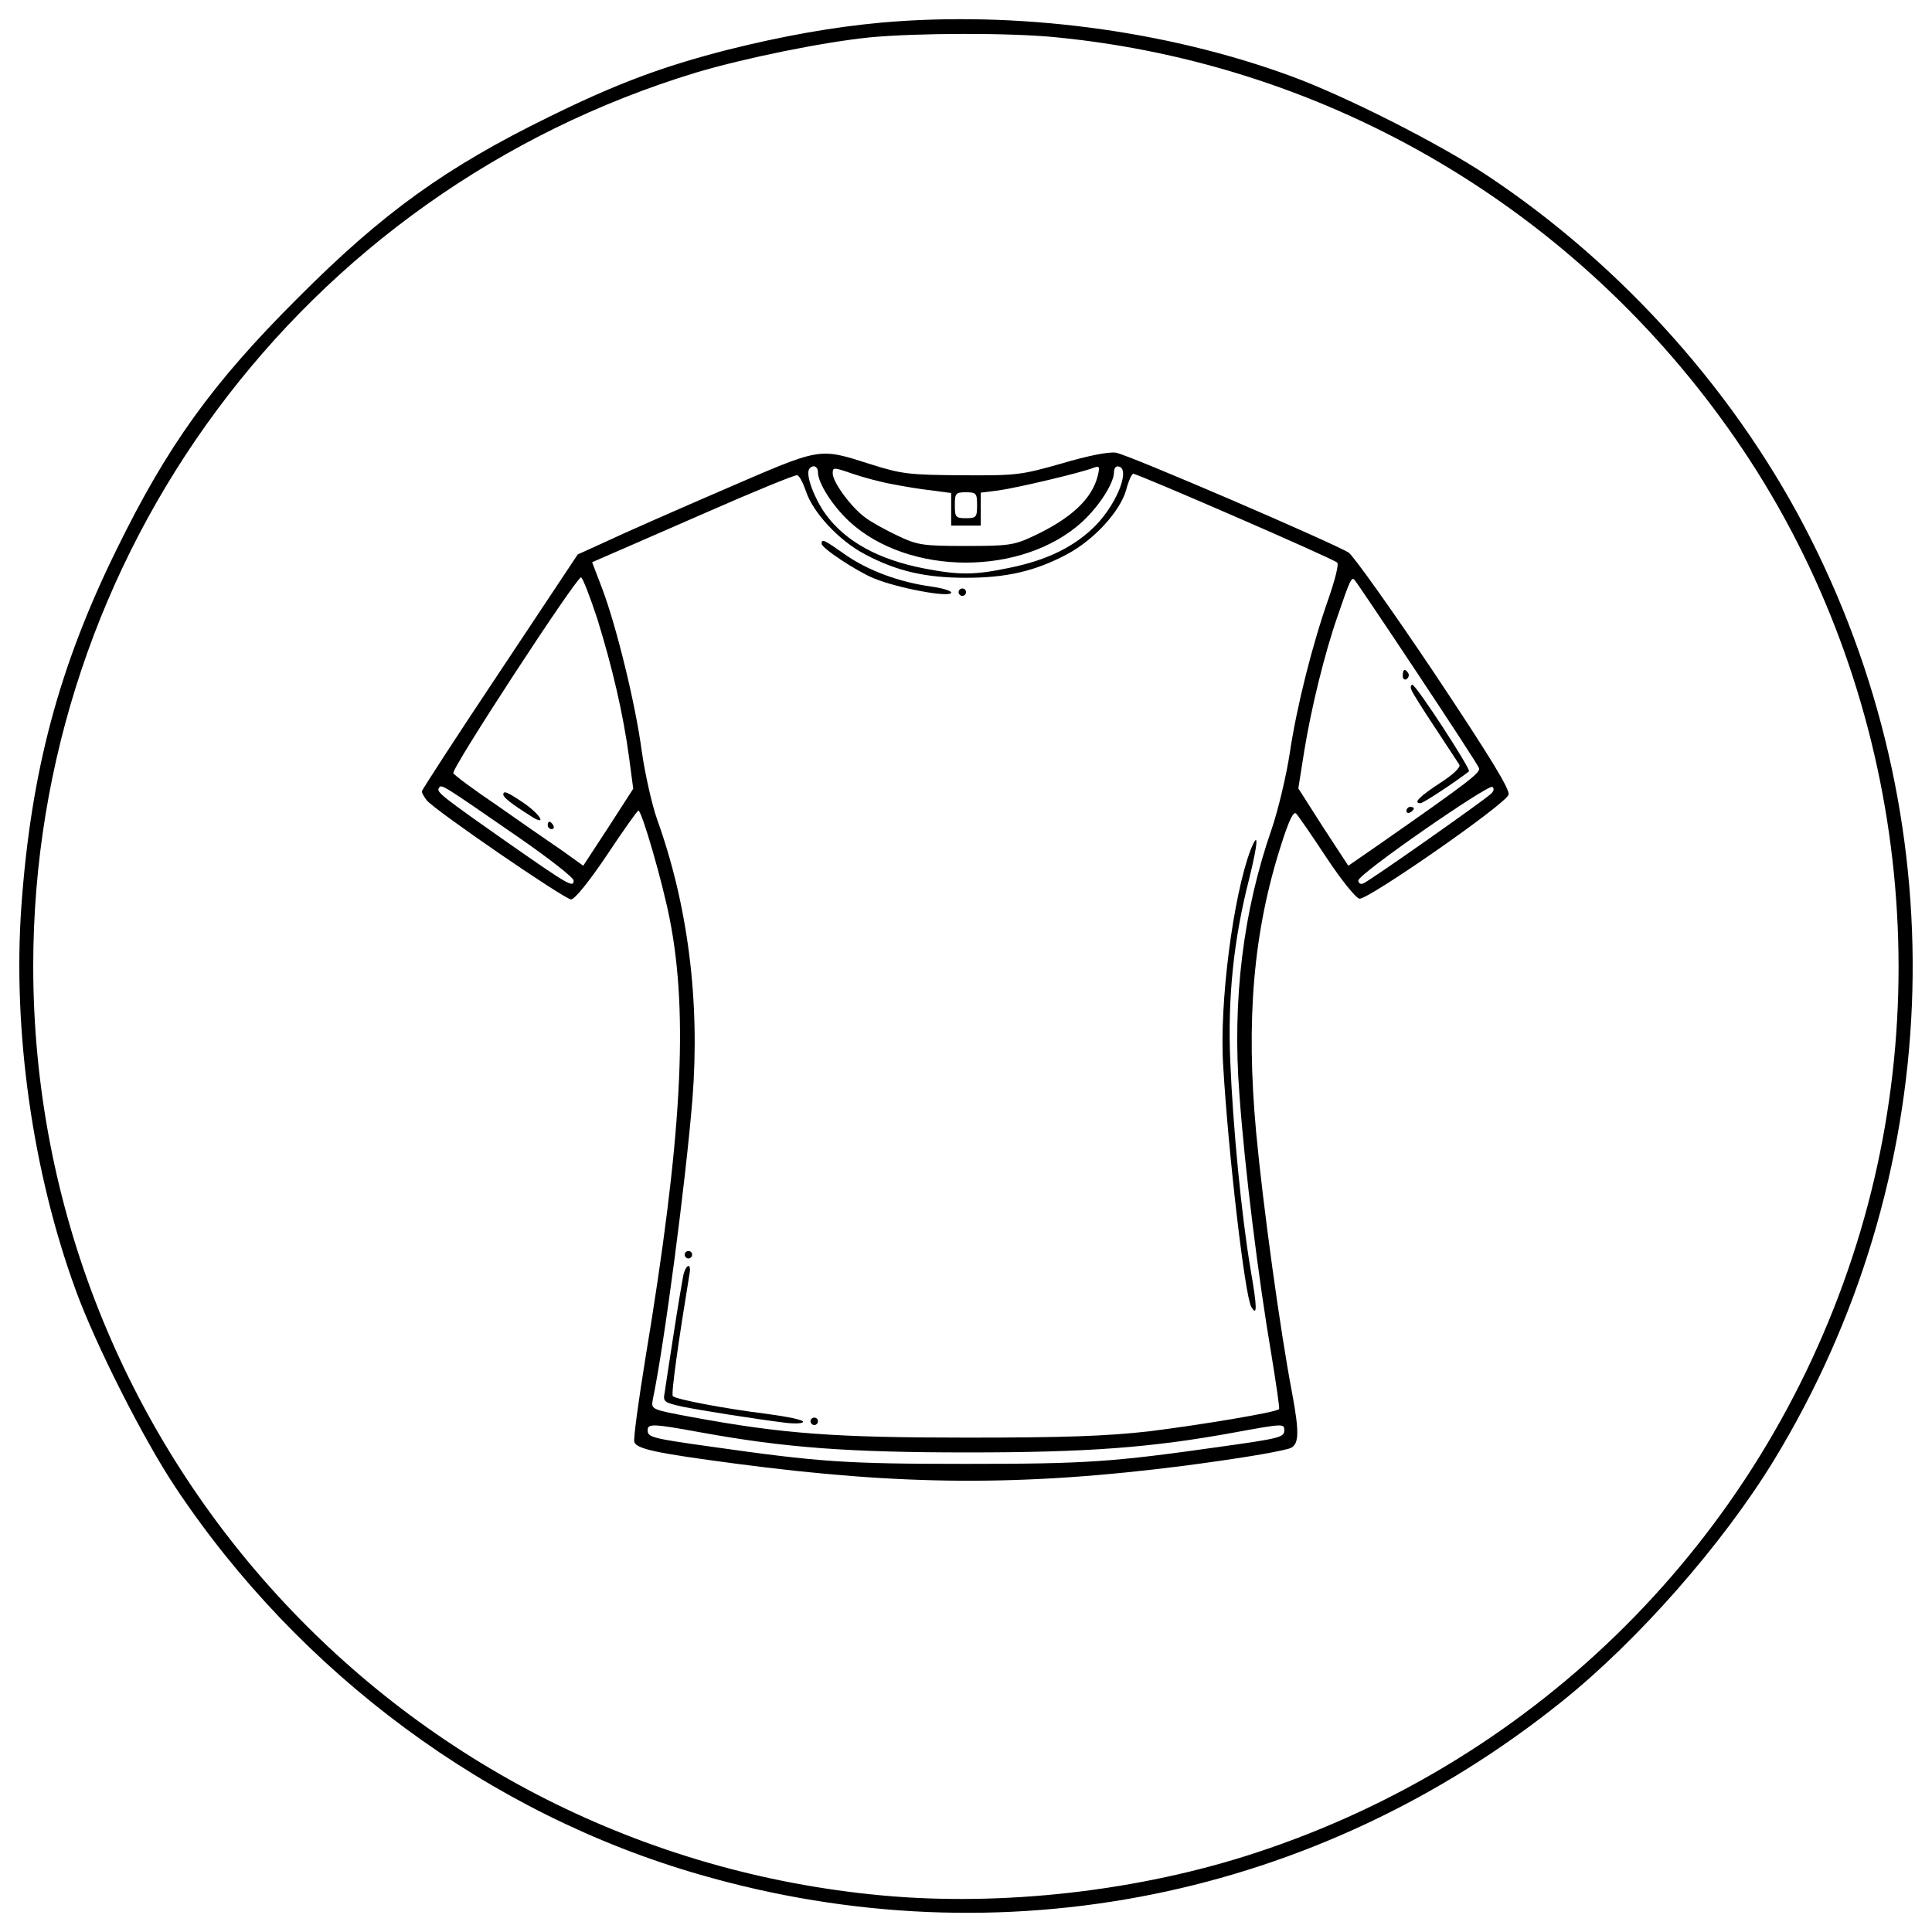 <?xml version="1.0" encoding="utf-8"?>
<!-- Svg Vector Icons : http://www.onlinewebfonts.com/icon -->
<!DOCTYPE svg PUBLIC "-//W3C//DTD SVG 1.1//EN" "http://www.w3.org/Graphics/SVG/1.1/DTD/svg11.dtd">
<svg version="1.1" xmlns="http://www.w3.org/2000/svg" xmlns:xlink="http://www.w3.org/1999/xlink" x="0px" y="0px" viewBox="0 0 1000 1000" enable-background="new 0 0 1000 1000" xml:space="preserve">
<g><g transform="translate(0,512) scale(0.1,-0.1)"><path d="M4563.1,5003.1c-252.9-23-509.6-69-800.8-141.8c-335.3-86.2-570.9-174.3-917.7-344.8c-536.4-262.5-862.1-496.2-1302.8-938.7c-442.6-440.6-676.3-766.3-938.7-1302.7C304.2,1667.7,160.5,1125.5,110.7,430.1c-46-641.8,57.5-1377.5,281.6-1988.6c101.5-279.7,350.6-772.1,515.4-1019.2c641.8-965.6,1626.5-1693.6,2716.6-2005.8c1557.5-450.2,3193.7-120.7,4460,896.6c396.6,318,833.4,816.2,1097.8,1249.1c883.2,1452.2,956,3245.4,193.5,4762.7c-373.6,745.2-971.3,1417.7-1678.3,1887.1c-247.1,164.8-739.5,413.8-1019.2,515.4C6030.6,4964.8,5258.5,5064.4,4563.1,5003.1z M5471.2,4926.5c1415.8-139.8,2693.6-894.7,3509.8-2074.8c846.8-1222.3,1074.8-2816.2,607.3-4235.9c-480.9-1463.7-1622.7-2603.6-3084.5-3084.5c-603.5-199.2-1310.4-279.7-1936.9-222.2C2074.4-4460.9,172-2378.5,172,119.7c0,2128.5,1392.8,4006,3431.2,4624.8c251,74.7,653.3,157.1,898.5,182C4741.2,4949.5,5229.8,4951.4,5471.2,4926.5z"/><path d="M3745,2585.4c-252.9-109.2-526.9-229.9-607.3-268.2l-147.5-67.1l-402.3-605.4c-222.2-333.3-404.2-613.1-404.2-620.7c0-9.6,11.5-28.7,24.9-46c38.3-49.8,714.6-513.4,747.2-513.4c19.2,0,95.8,95.8,185.8,229.9c84.3,126.4,157.1,229.9,162.8,229.9c17.2,0,124.5-367.8,162.8-565.2c97.7-498.1,61.3-1138-126.4-2268.3c-36.4-224.2-63.2-421.5-57.5-434.9c13.4-36.4,115-57.5,519.2-111.1c867.9-114.9,1488.6-118.8,2327.7-11.5c275.9,36.4,461.7,67.1,540.3,88.1c53.6,15.3,57.5,72.8,17.2,289.3c-61.3,319.9-151.3,975.2-185.8,1346.8C6448.2-160,6486.5,297.9,6632.1,750c40.2,126.4,63.2,172.4,76.6,159c11.5-11.5,82.4-114.9,157.1-228c74.7-113,151.3-208.8,170.5-212.6c42.1-7.7,756.7,488.5,772.1,538.3c7.7,26.8-93.9,193.5-385.1,630.3c-218.4,325.7-417.6,605.4-442.5,622.6c-74.7,47.9-1141.8,507.7-1205,517.3c-36.4,5.7-143.7-15.3-279.7-55.6c-208.8-59.4-231.8-63.2-515.3-61.3c-270.1,1.9-312.3,5.7-469.4,55.6C4231.6,2803.8,4260.4,2807.6,3745,2585.4z M4233.5,2677.3c0-57.5,74.7-174.3,162.8-256.7c308.4-283.5,898.5-283.5,1207,0c88.1,82.4,162.8,199.2,162.8,256.7c0,15.3,7.6,28.7,17.2,28.7c72.8,0,3.8-185.8-111.1-304.6c-107.3-109.2-249.1-180.1-446.4-220.3c-182-38.3-260.5-38.3-440.6-3.8c-239.5,46-411.9,141.8-513.4,283.5c-57.5,80.5-101.5,199.2-84.3,229.9C4204.8,2717.6,4233.5,2708,4233.5,2677.3z M4618.6,2614.1c57.5-11.5,149.4-26.8,205-32.6l99.6-13.4v-84.3v-84.3h76.6h76.6v84.3v86.2l92,11.5c95.8,13.4,429.1,92,490.4,116.9c32.6,11.5,34.5,7.7,23-42.2c-30.6-118.8-136-218.4-331.4-310.4c-101.5-47.9-130.3-51.7-350.6-51.7s-249.1,3.8-350.6,51.7c-61.3,28.7-137.9,70.9-168.6,93.9c-72.8,51.7-170.5,183.9-170.5,229.9c0,32.6,3.8,32.6,103.5-1.9C4469.2,2648.6,4563.1,2623.7,4618.6,2614.1z M4172.2,2575.8c36.4-109.2,170.5-254.8,306.5-325.7c162.8-86.2,310.4-120.7,521.1-120.7s358.3,34.5,521.1,120.7c141.8,74.7,277.8,224.1,308.4,335.3c11.5,44.1,28.7,82.4,36.4,82.4c23,0,1038.4-440.6,1055.6-459.8c9.6-7.7-11.5-90-44.1-183.9c-84.3-239.5-164.8-557.5-201.2-800.8c-17.3-115-59.4-293.1-93.9-394.7c-147.5-423.4-205-885.1-166.7-1375.6c26.8-377.4,97.7-948.3,164.8-1341.1c24.9-153.3,44.1-281.6,40.2-285.5c-15.3-17.2-411.9-82.4-672.4-114.9c-222.2-24.9-436.8-32.6-938.7-32.6c-687.8,0-954.1,19.2-1423.4,105.4c-216.5,40.2-216.5,40.2-206.9,92c59.4,283.5,170.5,1128.4,205,1553.7c40.2,507.7-23,1005.8-183.9,1452.2c-24.9,70.9-61.3,229.9-78.5,350.6c-32.6,245.2-132.2,651.4-206.9,846.8l-49.8,130.3l61.3,26.8c34.5,15.3,270.1,116.9,523,228c252.9,111.1,467.5,199.2,477,195.4C4137.8,2658.2,4156.9,2619.9,4172.2,2575.8z M5057.3,2504.9c0-61.3-3.8-67.1-57.5-67.1s-57.5,5.7-57.5,67.1s3.8,67.1,57.5,67.1S5057.3,2566.2,5057.3,2504.9z M3091.7,1916.8c76.6-247.1,134.1-490.4,164.8-720.3l21.1-159l-128.4-199.2l-130.3-199.2l-115,82.4c-65.1,44.1-214.6,147.5-331.4,229.9c-118.8,80.5-220.3,155.2-226.1,166.7c-13.4,19.2,636,1013.5,661,1013.5C3015.1,2131.3,3053.4,2033.6,3091.7,1916.8z M7335.2,1637.1c170.5-256.7,314.2-477,319.9-492.4c9.6-23-46-67.1-521.1-398.5l-155.2-107.3l-130.3,199.2l-128.4,201.2l30.7,193.5c36.4,224.1,105.4,505.8,172.4,697.4c65.1,191.6,72.8,205,88.1,187.7C7019.1,2110.3,7164.7,1893.8,7335.2,1637.1z M2677.9,790.3c160.9-111.1,291.2-212.7,291.2-228c0-38.3-26.8-23-318,180.1c-371.7,260.6-392.7,277.8-379.3,298.9C2285.2,1062.3,2281.3,1064.2,2677.9,790.3z M7716.5,1010.6c-36.4-34.5-632.2-454-661-463.6c-13.4-5.7-24.9,1.9-24.9,15.3c0,34.5,670.5,498.1,693.5,484.7C7735.6,1039.3,7731.8,1024,7716.5,1010.6z M3628.1-2294.2c433-78.6,758.7-103.5,1381.3-103.5c622.6,0,952.2,24.9,1381.3,103.5c251,46,256.7,46,256.7,11.5c0-36.4-19.2-42.2-335.3-86.2c-553.7-78.5-685.9-88.1-1312.3-88.1c-626.5,0-758.7,9.6-1312.3,88.1c-316.1,44.1-335.3,49.8-335.3,86.2C3352.3-2248.2,3377.2-2248.2,3628.1-2294.2z"/><path d="M4252.7,2305.7c0-23,180.1-141.8,268.2-178.2c122.6-51.7,402.3-103.5,402.3-74.7c0,9.6-46,23-99.6,30.7c-168.6,23-327.6,82.4-444.5,162.8C4262.3,2328.7,4252.7,2332.5,4252.7,2305.7z"/><path d="M4961.6,2054.7c0-9.6,9.6-19.2,19.2-19.2c11.5,0,19.2,9.6,19.2,19.2c0,11.5-7.7,19.2-19.2,19.2C4971.1,2073.9,4961.6,2066.2,4961.6,2054.7z"/><path d="M6473.1,721.3c-90-237.6-162.9-795.1-141.8-1118.8c26.8-457.9,113-1195.5,145.6-1247.2c30.7-51.7,30.7-3.8-3.8,193.5c-47.9,283.5-92,745.2-105.4,1082.4c-13.4,325.7,17.2,624.6,97.7,938.7C6511.4,755.8,6517.2,830.5,6473.1,721.3z"/><path d="M3543.9-1374.6c0-9.6,9.6-19.2,19.2-19.2c11.5,0,19.2,9.6,19.2,19.2c0,11.5-7.7,19.2-19.2,19.2C3553.4-1355.4,3543.9-1363.1,3543.9-1374.6z"/><path d="M3536.2-1483.8c-5.8-30.6-28.7-164.8-49.8-302.7c-21.1-136-42.1-272.1-46-300.8c-9.6-47.9-3.8-51.7,88.1-72.8c103.5-21.1,383.2-65.1,538.3-84.3c49.8-5.8,90-3.8,90,5.7s-84.3,26.8-185.8,40.2c-216.5,26.8-469.4,74.7-488.5,91.9c-9.6,11.5,28.7,281.6,86.2,632.2C3580.3-1412.9,3549.6-1422.5,3536.2-1483.8z"/><path d="M4195.2-2236.7c0-9.6,9.6-19.2,19.2-19.2c11.5,0,19.2,9.6,19.2,19.2c0,11.5-7.7,19.2-19.2,19.2C4204.8-2217.5,4195.2-2225.2,4195.2-2236.7z"/><path d="M2605.1,1006.8c1.9-15.3,40.2-46,139.8-109.2c88.1-57.5,57.5,1.9-32.6,65.1C2624.3,1022.1,2605.1,1029.7,2605.1,1006.8z"/><path d="M2835,847.7c0-9.6,9.6-19.2,21.1-19.2c9.6,0,13.4,9.6,7.7,19.2c-5.7,11.5-15.3,19.2-21.1,19.2C2838.8,866.9,2835,859.2,2835,847.7z"/><path d="M7260.5,1621.7c0-15.3,9.6-23,19.2-17.2c11.5,7.7,15.3,21.1,9.6,30.7C7272,1662,7260.5,1656.2,7260.5,1621.7z"/><path d="M7306.5,1547c5.8-15.3,61.3-103.5,122.6-195.4c61.3-93.9,116.9-178.2,124.5-189.7c7.7-13.4-32.6-51.7-101.5-95.8c-105.4-69-139.8-103.5-99.6-103.5c13.4,0,174.3,105.4,251,164.8c11.5,9.6-274,448.3-293.1,448.3C7302.7,1575.8,7298.8,1562.3,7306.5,1547z"/><path d="M7279.7,922.5c0-9.6,9.6-13.4,19.2-7.7c11.5,5.7,19.2,15.3,19.2,21.1c0,3.8-7.7,7.7-19.2,7.7C7289.3,943.5,7279.7,934,7279.7,922.5z"/></g></g>
</svg>